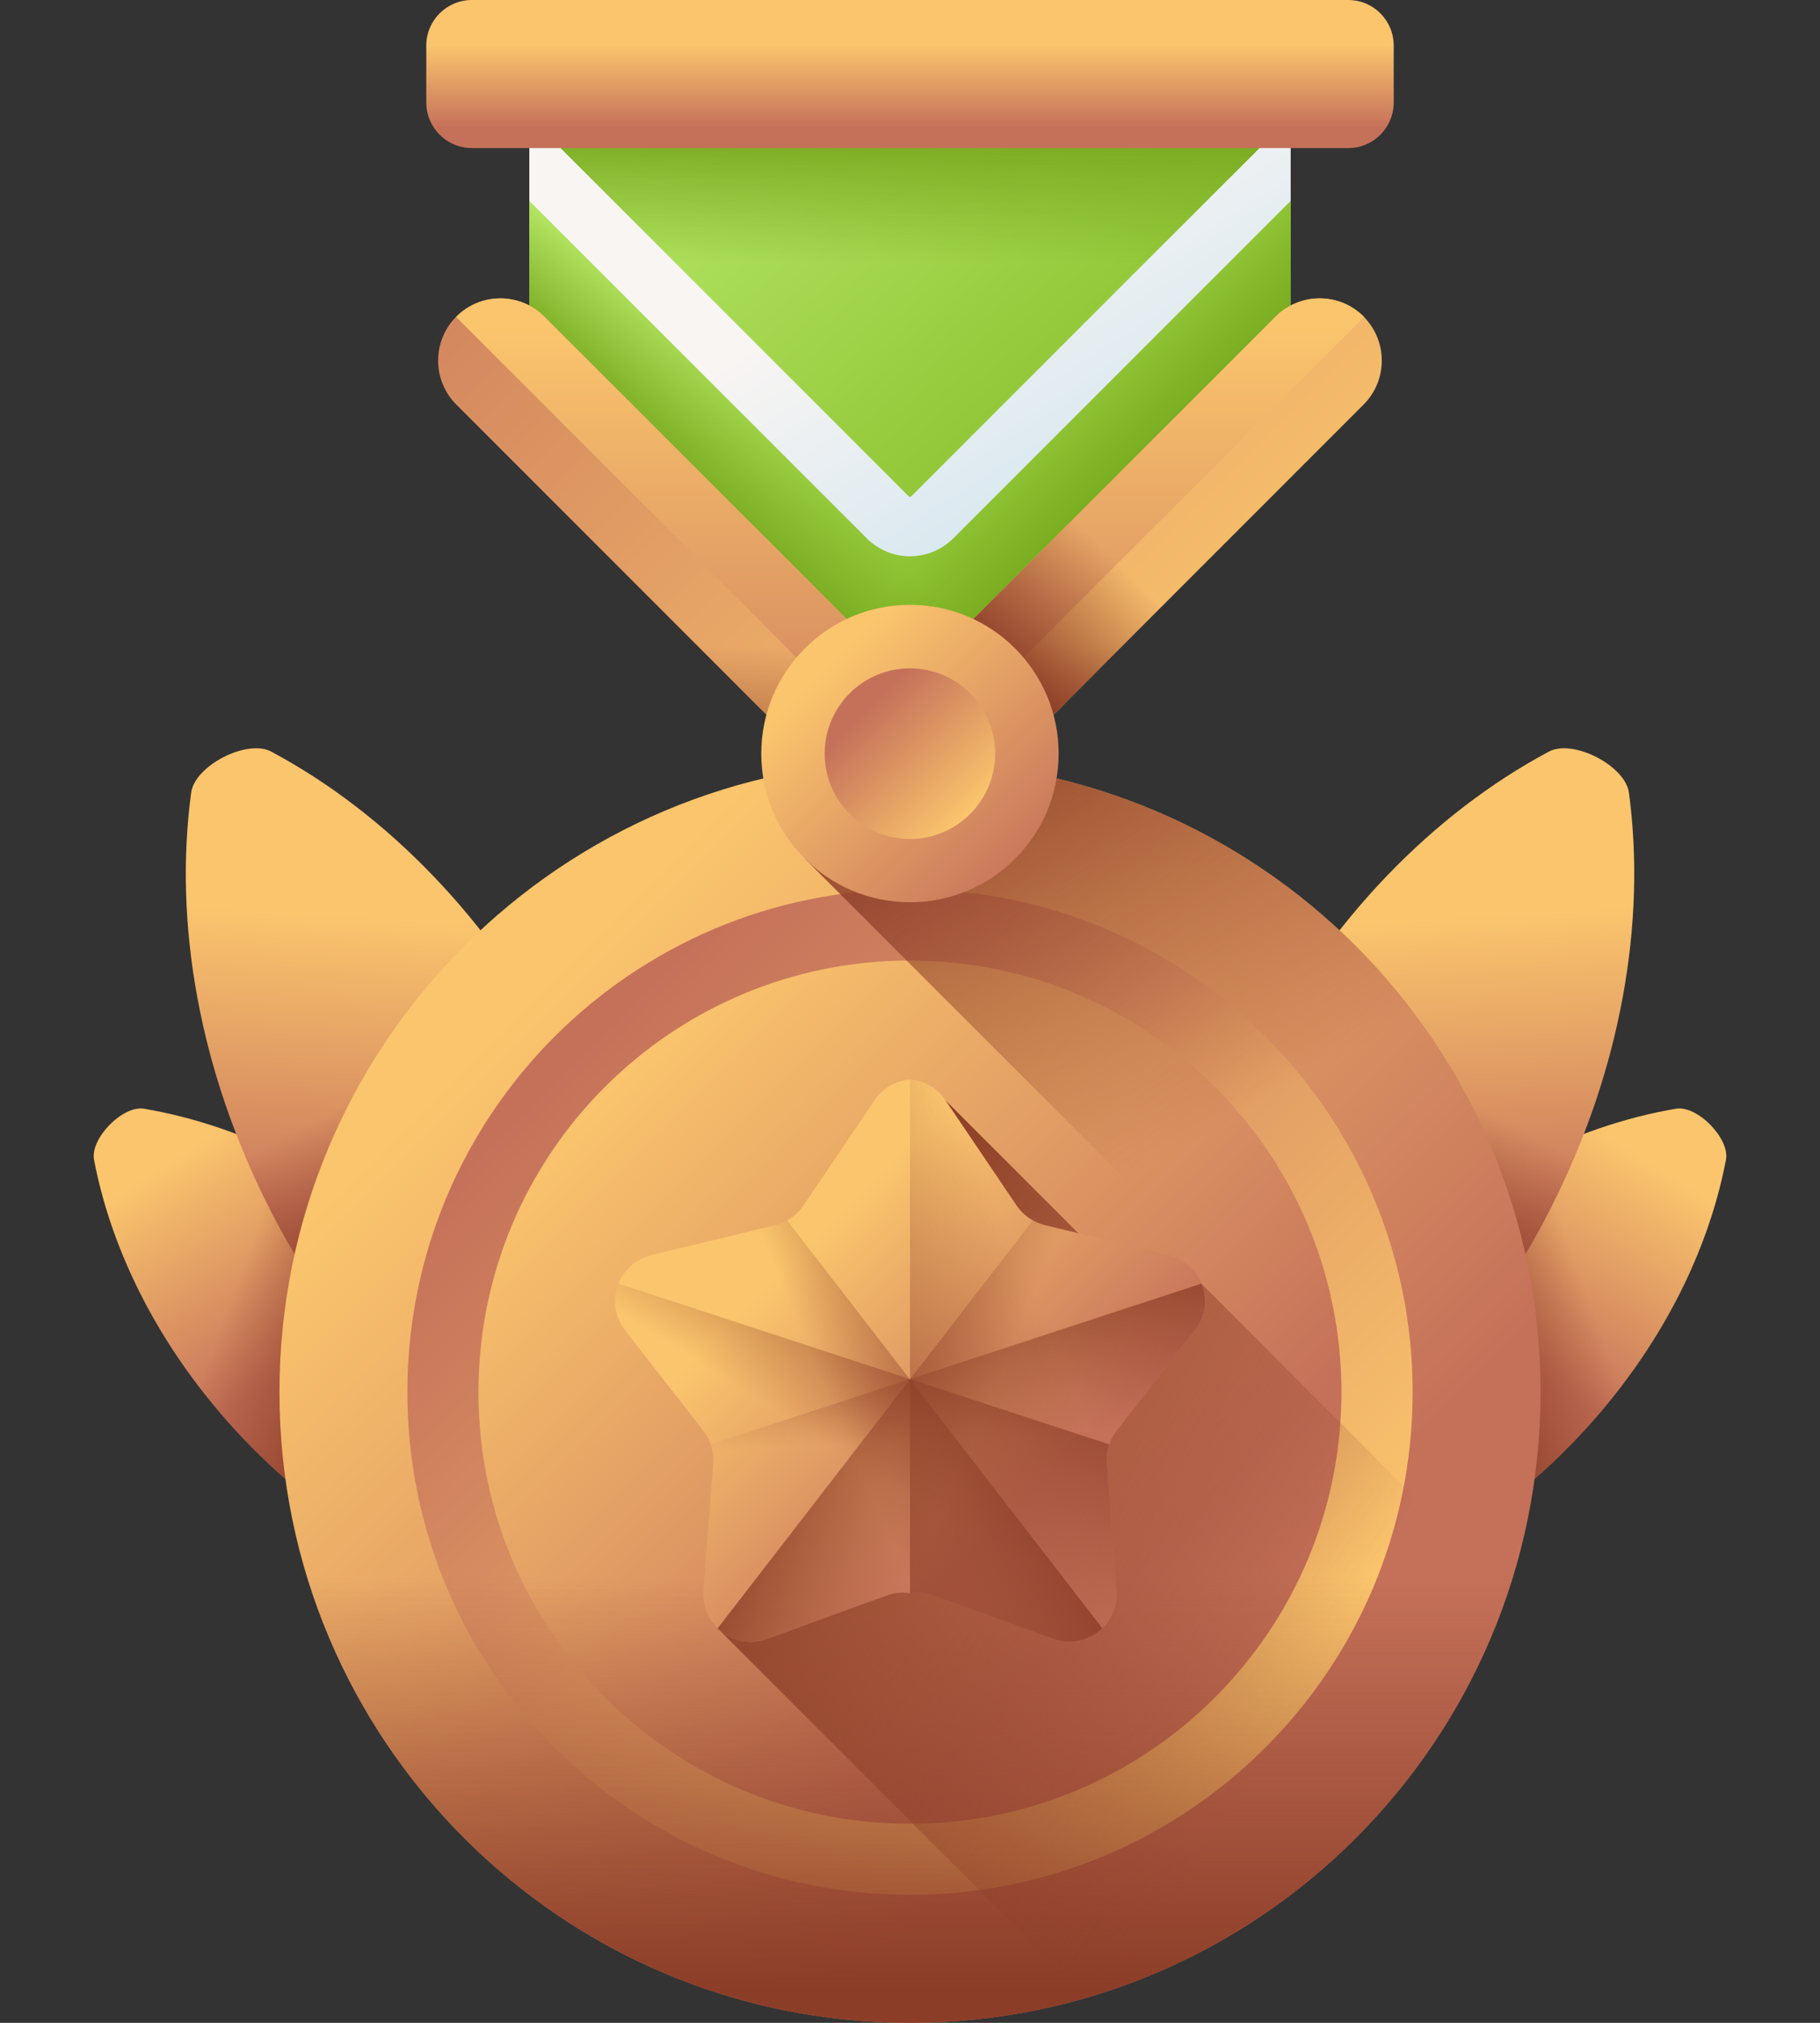 <svg width="18" height="20" viewBox="0 0 18 20" fill="none" xmlns="http://www.w3.org/2000/svg">
<rect x="0" y="0" width="18" height="20" fill="#333333" stroke="none"/>
<path d="M4.372 12.531C5.257 13.396 5.812 14.439 6.004 15.444C6.044 15.655 5.721 15.985 5.509 15.949C4.501 15.779 3.446 15.247 2.561 14.381C1.677 13.515 1.122 12.472 0.93 11.467C0.89 11.257 1.213 10.927 1.424 10.962C2.433 11.133 3.488 11.665 4.372 12.531Z" fill="url(#paint0_linear_2732_70814)"/>
<path d="M4.372 12.531C5.257 13.396 5.812 14.439 6.004 15.444C6.044 15.655 5.721 15.985 5.509 15.949C4.501 15.779 3.446 15.247 2.561 14.381C1.677 13.515 1.122 12.472 0.93 11.467C0.89 11.257 1.213 10.927 1.424 10.962C2.433 11.133 3.488 11.665 4.372 12.531Z" fill="url(#paint1_linear_2732_70814)"/>
<path d="M5.572 10.479C6.281 11.866 6.527 13.332 6.354 14.607C6.318 14.874 5.801 15.139 5.563 15.012C4.427 14.406 3.382 13.349 2.673 11.963C1.963 10.577 1.718 9.111 1.891 7.836C1.927 7.569 2.444 7.304 2.682 7.431C3.817 8.037 4.863 9.093 5.572 10.479Z" fill="url(#paint2_linear_2732_70814)"/>
<path d="M1.877 9.354C1.971 10.211 2.232 11.102 2.672 11.963C3.381 13.349 4.427 14.405 5.562 15.011C5.8 15.138 6.317 14.873 6.353 14.606C6.526 13.331 6.281 11.865 5.572 10.479C5.154 9.663 4.62 8.961 4.019 8.398L1.877 9.354Z" fill="url(#paint3_linear_2732_70814)"/>
<path d="M13.628 12.531C12.743 13.396 12.188 14.439 11.997 15.444C11.956 15.655 12.279 15.985 12.491 15.949C13.499 15.779 14.554 15.247 15.439 14.381C16.323 13.515 16.878 12.472 17.07 11.467C17.11 11.257 16.787 10.927 16.576 10.962C15.567 11.133 14.512 11.665 13.628 12.531Z" fill="url(#paint4_linear_2732_70814)"/>
<path d="M13.628 12.531C12.743 13.396 12.188 14.439 11.997 15.444C11.956 15.655 12.279 15.985 12.491 15.949C13.499 15.779 14.554 15.247 15.439 14.381C16.323 13.515 16.878 12.472 17.07 11.467C17.11 11.257 16.787 10.927 16.576 10.962C15.567 11.133 14.512 11.665 13.628 12.531Z" fill="url(#paint5_linear_2732_70814)"/>
<path d="M12.429 10.479C11.719 11.866 11.474 13.332 11.647 14.607C11.683 14.874 12.2 15.139 12.438 15.012C13.573 14.406 14.619 13.349 15.328 11.963C16.037 10.577 16.282 9.111 16.11 7.836C16.073 7.569 15.556 7.304 15.319 7.431C14.183 8.037 13.138 9.093 12.429 10.479Z" fill="url(#paint6_linear_2732_70814)"/>
<path d="M16.123 9.355C16.029 10.212 15.768 11.103 15.328 11.963C14.619 13.349 13.573 14.405 12.438 15.011C12.2 15.138 11.683 14.874 11.647 14.607C11.474 13.331 11.719 11.866 12.429 10.479C12.846 9.663 13.38 8.961 13.981 8.398L16.123 9.355Z" fill="url(#paint7_linear_2732_70814)"/>
<path d="M9 20C12.444 20 15.236 17.208 15.236 13.764C15.236 10.319 12.444 7.527 9 7.527C5.556 7.527 2.764 10.319 2.764 13.764C2.764 17.208 5.556 20 9 20Z" fill="url(#paint8_linear_2732_70814)"/>
<path d="M9 18.734C11.745 18.734 13.971 16.509 13.971 13.764C13.971 11.018 11.745 8.793 9 8.793C6.255 8.793 4.029 11.018 4.029 13.764C4.029 16.509 6.255 18.734 9 18.734Z" fill="url(#paint9_linear_2732_70814)"/>
<path d="M9 18.032C11.357 18.032 13.267 16.121 13.267 13.764C13.267 11.408 11.357 9.497 9 9.497C6.643 9.497 4.732 11.408 4.732 13.764C4.732 16.121 6.643 18.032 9 18.032Z" fill="url(#paint10_linear_2732_70814)"/>
<path d="M2.764 13.764C2.764 17.208 5.556 20 9 20C12.444 20 15.236 17.208 15.236 13.764C15.236 13.74 15.236 13.716 15.235 13.691H2.765C2.764 13.716 2.764 13.74 2.764 13.764Z" fill="url(#paint11_linear_2732_70814)"/>
<path d="M10.749 19.752C12.714 19.179 14.278 17.665 14.92 15.73L11.883 12.693L11.198 12.726L9.35 10.878L7.098 16.1L10.749 19.752Z" fill="url(#paint12_linear_2732_70814)"/>
<path d="M11.557 12.409L10.334 12.113C10.22 12.085 10.121 12.017 10.055 11.92L9.35 10.877C9.265 10.751 9.134 10.684 9 10.673C8.866 10.684 8.735 10.751 8.65 10.877L7.945 11.92C7.879 12.017 7.78 12.085 7.666 12.113L6.443 12.409C6.111 12.489 5.973 12.885 6.183 13.154L6.956 14.146C7.028 14.239 7.063 14.355 7.054 14.471L6.957 15.726C6.93 16.066 7.264 16.32 7.585 16.204L8.768 15.775C8.843 15.748 8.923 15.741 9 15.753C9.077 15.741 9.157 15.748 9.232 15.775L10.415 16.204C10.736 16.32 11.069 16.066 11.043 15.726L10.946 14.471C10.937 14.355 10.972 14.239 11.044 14.146L11.817 13.154C12.027 12.885 11.889 12.489 11.557 12.409Z" fill="url(#paint13_linear_2732_70814)"/>
<path d="M9.232 15.775L10.415 16.204C10.736 16.32 11.069 16.066 11.043 15.726L10.946 14.471C10.937 14.355 10.972 14.239 11.044 14.146L11.818 13.154C12.027 12.885 11.889 12.489 11.557 12.409L10.334 12.113C10.22 12.085 10.121 12.017 10.055 11.92L9.35 10.877C9.265 10.751 9.134 10.684 9 10.673V15.753C9.077 15.741 9.157 15.748 9.232 15.775Z" fill="url(#paint14_linear_2732_70814)"/>
<path d="M11.557 12.408L10.334 12.113C10.292 12.103 10.252 12.087 10.215 12.066L7.098 16.099C7.22 16.217 7.404 16.269 7.585 16.203L8.768 15.775C8.843 15.748 8.922 15.741 9 15.753C9.077 15.741 9.157 15.748 9.232 15.775L10.414 16.203C10.735 16.32 11.069 16.066 11.043 15.726L10.946 14.471C10.937 14.354 10.972 14.239 11.044 14.146L11.817 13.154C12.027 12.884 11.889 12.489 11.557 12.408Z" fill="url(#paint15_linear_2732_70814)"/>
<path d="M6.443 12.408L7.666 12.113C7.708 12.103 7.747 12.087 7.784 12.066L10.902 16.099C10.78 16.217 10.595 16.269 10.415 16.203L9.232 15.775C9.157 15.748 9.077 15.741 9 15.753C8.923 15.741 8.843 15.748 8.768 15.775L7.585 16.203C7.264 16.32 6.93 16.066 6.957 15.726L7.054 14.471C7.063 14.354 7.028 14.239 6.956 14.146L6.183 13.154C5.973 12.884 6.111 12.489 6.443 12.408Z" fill="url(#paint16_linear_2732_70814)"/>
<path d="M6.117 12.691C6.059 12.838 6.073 13.013 6.182 13.153L6.955 14.146C7.027 14.238 7.062 14.354 7.053 14.471L6.956 15.725C6.93 16.066 7.264 16.319 7.585 16.203L8.768 15.774C8.842 15.747 8.922 15.74 8.999 15.752C9.077 15.74 9.157 15.747 9.231 15.774L10.414 16.203C10.735 16.319 11.069 16.066 11.043 15.725L10.946 14.471C10.941 14.406 10.95 14.342 10.971 14.281L6.117 12.691Z" fill="url(#paint17_linear_2732_70814)"/>
<path d="M11.883 12.691C11.941 12.838 11.927 13.013 11.817 13.153L11.044 14.146C10.972 14.238 10.937 14.354 10.946 14.471L11.043 15.725C11.069 16.066 10.735 16.319 10.415 16.203L9.232 15.774C9.157 15.747 9.077 15.74 9 15.752C8.922 15.74 8.843 15.747 8.768 15.774L7.585 16.203C7.264 16.319 6.93 16.066 6.957 15.725L7.053 14.471C7.058 14.406 7.049 14.342 7.029 14.281L11.883 12.691Z" fill="url(#paint18_linear_2732_70814)"/>
<path d="M9.001 7.527C8.975 7.527 8.949 7.528 8.923 7.528L7.961 8.491L14.987 15.517C15.149 14.96 15.237 14.372 15.237 13.764C15.237 10.319 12.445 7.527 9.001 7.527Z" fill="url(#paint19_linear_2732_70814)"/>
<path d="M5.235 0.13V3.424L9 7.189L12.765 3.424V0.13H5.235Z" fill="url(#paint20_linear_2732_70814)"/>
<path d="M5.235 0.13V1.155L8.987 4.907C8.994 4.914 9.006 4.914 9.013 4.907L12.765 1.155V0.13H5.235Z" fill="url(#paint21_linear_2732_70814)"/>
<path d="M9 5.5C8.845 5.5 8.69 5.44 8.572 5.322L5.235 1.986V3.423L9 7.188L12.765 3.423V1.986L9.429 5.322C9.31 5.44 9.155 5.5 9 5.5Z" fill="url(#paint22_linear_2732_70814)"/>
<path d="M5.235 0.13V1.155L8.987 4.907C8.994 4.914 9.006 4.914 9.013 4.907L12.765 1.155V0.13H5.235Z" fill="url(#paint23_linear_2732_70814)"/>
<path d="M9 5.5C8.845 5.5 8.69 5.44 8.572 5.322L5.235 1.986V3.423L9 7.188L12.765 3.423V1.986L9.429 5.322C9.31 5.44 9.155 5.5 9 5.5Z" fill="url(#paint24_linear_2732_70814)"/>
<path d="M9 5.5C9.155 5.5 9.31 5.44 9.429 5.322L12.765 1.986V3.423L9 7.188L5.235 3.423V1.986L8.572 5.322C8.69 5.44 8.845 5.5 9 5.5Z" fill="url(#paint25_linear_2732_70814)"/>
<path d="M8.587 6.334L5.383 3.13C5.143 2.89 4.753 2.89 4.513 3.13C4.273 3.37 4.273 3.76 4.513 4L9 8.487L13.486 4C13.726 3.76 13.726 3.37 13.486 3.13C13.246 2.89 12.857 2.89 12.616 3.13L9.413 6.334C9.185 6.562 8.815 6.562 8.587 6.334Z" fill="url(#paint26_linear_2732_70814)"/>
<path d="M4.514 3.137L8.528 7.152C8.789 7.412 9.212 7.412 9.473 7.152L13.487 3.137C13.488 3.136 13.489 3.135 13.49 3.134C13.489 3.133 13.488 3.131 13.487 3.13C13.247 2.89 12.857 2.89 12.617 3.13L9.413 6.334C9.185 6.562 8.816 6.562 8.588 6.334L5.384 3.13C5.144 2.89 4.754 2.89 4.514 3.13C4.513 3.131 4.512 3.133 4.511 3.134C4.512 3.135 4.513 3.136 4.514 3.137Z" fill="url(#paint27_linear_2732_70814)"/>
<path d="M9 8.487L12.167 5.32H10.427L9.413 6.334C9.185 6.562 8.815 6.562 8.587 6.334L7.573 5.32H5.833L9 8.487Z" fill="url(#paint28_linear_2732_70814)"/>
<path d="M8.607 8.095L9 8.487L13.016 4.47H11.276L9.412 6.334C9.191 6.556 8.837 6.561 8.607 6.353V8.095Z" fill="url(#paint29_linear_2732_70814)"/>
<path d="M9 8.921C9.812 8.921 10.47 8.263 10.47 7.451C10.47 6.639 9.812 5.98 9 5.98C8.188 5.98 7.529 6.639 7.529 7.451C7.529 8.263 8.188 8.921 9 8.921Z" fill="url(#paint30_linear_2732_70814)"/>
<path d="M8.999 8.295C9.465 8.295 9.842 7.917 9.842 7.451C9.842 6.986 9.465 6.608 8.999 6.608C8.534 6.608 8.156 6.986 8.156 7.451C8.156 7.917 8.534 8.295 8.999 8.295Z" fill="url(#paint31_linear_2732_70814)"/>
<path d="M13.334 1.464H4.667C4.418 1.464 4.216 1.262 4.216 1.013V0.451C4.216 0.202 4.418 0 4.667 0H13.334C13.583 0 13.784 0.202 13.784 0.451V1.013C13.784 1.262 13.583 1.464 13.334 1.464Z" fill="url(#paint32_linear_2732_70814)"/>
<defs>
<linearGradient id="paint0_linear_2732_70814" x1="2.042" y1="11.239" x2="3.324" y2="13.258" gradientUnits="userSpaceOnUse">
<stop stop-color="#FBC56D"/>
<stop offset="1" stop-color="#C5715A"/>
</linearGradient>
<linearGradient id="paint1_linear_2732_70814" x1="2.222" y1="13.017" x2="3.59" y2="13.516" gradientUnits="userSpaceOnUse">
<stop stop-color="#8C3D27" stop-opacity="0"/>
<stop offset="1" stop-color="#8C3D27"/>
</linearGradient>
<linearGradient id="paint2_linear_2732_70814" x1="4.235" y1="9.085" x2="4.056" y2="12.261" gradientUnits="userSpaceOnUse">
<stop stop-color="#FBC56D"/>
<stop offset="1" stop-color="#C5715A"/>
</linearGradient>
<linearGradient id="paint3_linear_2732_70814" x1="3.827" y1="10.695" x2="4.602" y2="12.149" gradientUnits="userSpaceOnUse">
<stop stop-color="#8C3D27" stop-opacity="0"/>
<stop offset="1" stop-color="#8C3D27"/>
</linearGradient>
<linearGradient id="paint4_linear_2732_70814" x1="15.955" y1="11.244" x2="14.673" y2="13.264" gradientUnits="userSpaceOnUse">
<stop stop-color="#FBC56D"/>
<stop offset="1" stop-color="#C5715A"/>
</linearGradient>
<linearGradient id="paint5_linear_2732_70814" x1="15.775" y1="13.022" x2="14.407" y2="13.521" gradientUnits="userSpaceOnUse">
<stop stop-color="#8C3D27" stop-opacity="0"/>
<stop offset="1" stop-color="#8C3D27"/>
</linearGradient>
<linearGradient id="paint6_linear_2732_70814" x1="13.762" y1="9.091" x2="13.942" y2="12.266" gradientUnits="userSpaceOnUse">
<stop stop-color="#FBC56D"/>
<stop offset="1" stop-color="#C5715A"/>
</linearGradient>
<linearGradient id="paint7_linear_2732_70814" x1="14.17" y1="10.7" x2="13.395" y2="12.155" gradientUnits="userSpaceOnUse">
<stop stop-color="#8C3D27" stop-opacity="0"/>
<stop offset="1" stop-color="#8C3D27"/>
</linearGradient>
<linearGradient id="paint8_linear_2732_70814" x1="5.155" y1="9.919" x2="11.732" y2="16.496" gradientUnits="userSpaceOnUse">
<stop stop-color="#FBC56D"/>
<stop offset="1" stop-color="#C5715A"/>
</linearGradient>
<linearGradient id="paint9_linear_2732_70814" x1="12.229" y1="16.992" x2="5.677" y2="10.441" gradientUnits="userSpaceOnUse">
<stop stop-color="#FBC56D"/>
<stop offset="1" stop-color="#C5715A"/>
</linearGradient>
<linearGradient id="paint10_linear_2732_70814" x1="5.898" y1="10.662" x2="11.004" y2="15.769" gradientUnits="userSpaceOnUse">
<stop stop-color="#FBC56D"/>
<stop offset="1" stop-color="#C5715A"/>
</linearGradient>
<linearGradient id="paint11_linear_2732_70814" x1="9" y1="15.588" x2="9" y2="19.682" gradientUnits="userSpaceOnUse">
<stop stop-color="#8C3D27" stop-opacity="0"/>
<stop offset="1" stop-color="#8C3D27"/>
</linearGradient>
<linearGradient id="paint12_linear_2732_70814" x1="12.735" y1="17.005" x2="7.585" y2="13.764" gradientUnits="userSpaceOnUse">
<stop stop-color="#8C3D27" stop-opacity="0"/>
<stop offset="1" stop-color="#8C3D27"/>
</linearGradient>
<linearGradient id="paint13_linear_2732_70814" x1="7.701" y1="12.578" x2="10.043" y2="14.921" gradientUnits="userSpaceOnUse">
<stop stop-color="#FBC56D"/>
<stop offset="1" stop-color="#C5715A"/>
</linearGradient>
<linearGradient id="paint14_linear_2732_70814" x1="10.404" y1="13.217" x2="7.166" y2="14.555" gradientUnits="userSpaceOnUse">
<stop stop-color="#8C3D27" stop-opacity="0"/>
<stop offset="1" stop-color="#8C3D27"/>
</linearGradient>
<linearGradient id="paint15_linear_2732_70814" x1="9.558" y1="14.366" x2="7.785" y2="13.606" gradientUnits="userSpaceOnUse">
<stop stop-color="#8C3D27" stop-opacity="0"/>
<stop offset="1" stop-color="#8C3D27"/>
</linearGradient>
<linearGradient id="paint16_linear_2732_70814" x1="8.442" y1="14.366" x2="10.214" y2="13.606" gradientUnits="userSpaceOnUse">
<stop stop-color="#8C3D27" stop-opacity="0"/>
<stop offset="1" stop-color="#8C3D27"/>
</linearGradient>
<linearGradient id="paint17_linear_2732_70814" x1="8.481" y1="14.454" x2="9.62" y2="12.623" gradientUnits="userSpaceOnUse">
<stop stop-color="#8C3D27" stop-opacity="0"/>
<stop offset="1" stop-color="#8C3D27"/>
</linearGradient>
<linearGradient id="paint18_linear_2732_70814" x1="9.431" y1="14.223" x2="9.336" y2="12.432" gradientUnits="userSpaceOnUse">
<stop stop-color="#8C3D27" stop-opacity="0"/>
<stop offset="1" stop-color="#8C3D27"/>
</linearGradient>
<linearGradient id="paint19_linear_2732_70814" x1="12.074" y1="11.129" x2="9.669" y2="6.92" gradientUnits="userSpaceOnUse">
<stop stop-color="#8C3D27" stop-opacity="0"/>
<stop offset="1" stop-color="#8C3D27"/>
</linearGradient>
<linearGradient id="paint20_linear_2732_70814" x1="9.279" y1="2.222" x2="10.828" y2="4.692" gradientUnits="userSpaceOnUse">
<stop stop-color="#F9F5F3"/>
<stop offset="1" stop-color="#D8E8F0"/>
</linearGradient>
<linearGradient id="paint21_linear_2732_70814" x1="7.734" y1="-0.809" x2="12.544" y2="4.707" gradientUnits="userSpaceOnUse">
<stop stop-color="#BBEC6C"/>
<stop offset="1" stop-color="#81B823"/>
</linearGradient>
<linearGradient id="paint22_linear_2732_70814" x1="6.712" y1="0.081" x2="11.523" y2="5.597" gradientUnits="userSpaceOnUse">
<stop stop-color="#BBEC6C"/>
<stop offset="1" stop-color="#81B823"/>
</linearGradient>
<linearGradient id="paint23_linear_2732_70814" x1="9" y1="2.607" x2="9" y2="1.312" gradientUnits="userSpaceOnUse">
<stop stop-color="#78A91F" stop-opacity="0"/>
<stop offset="1" stop-color="#78A91F"/>
</linearGradient>
<linearGradient id="paint24_linear_2732_70814" x1="10.49" y1="4.195" x2="11.159" y2="4.864" gradientUnits="userSpaceOnUse">
<stop stop-color="#78A91F" stop-opacity="0"/>
<stop offset="1" stop-color="#78A91F"/>
</linearGradient>
<linearGradient id="paint25_linear_2732_70814" x1="7.51" y1="4.195" x2="6.841" y2="4.864" gradientUnits="userSpaceOnUse">
<stop stop-color="#78A91F" stop-opacity="0"/>
<stop offset="1" stop-color="#78A91F"/>
</linearGradient>
<linearGradient id="paint26_linear_2732_70814" x1="12.399" y1="6.965" x2="4.358" y2="-1.077" gradientUnits="userSpaceOnUse">
<stop stop-color="#FBC56D"/>
<stop offset="1" stop-color="#C5715A"/>
</linearGradient>
<linearGradient id="paint27_linear_2732_70814" x1="9.001" y1="3.202" x2="9.001" y2="8.694" gradientUnits="userSpaceOnUse">
<stop stop-color="#FBC56D"/>
<stop offset="1" stop-color="#C5715A"/>
</linearGradient>
<linearGradient id="paint28_linear_2732_70814" x1="9" y1="6.392" x2="9" y2="8.198" gradientUnits="userSpaceOnUse">
<stop stop-color="#8C3D27" stop-opacity="0"/>
<stop offset="1" stop-color="#8C3D27"/>
</linearGradient>
<linearGradient id="paint29_linear_2732_70814" x1="10.853" y1="5.37" x2="9.755" y2="6.487" gradientUnits="userSpaceOnUse">
<stop stop-color="#8C3D27" stop-opacity="0"/>
<stop offset="1" stop-color="#8C3D27"/>
</linearGradient>
<linearGradient id="paint30_linear_2732_70814" x1="8.157" y1="6.608" x2="10.236" y2="8.687" gradientUnits="userSpaceOnUse">
<stop stop-color="#FBC56D"/>
<stop offset="1" stop-color="#C5715A"/>
</linearGradient>
<linearGradient id="paint31_linear_2732_70814" x1="9.597" y1="8.05" x2="8.568" y2="7.02" gradientUnits="userSpaceOnUse">
<stop stop-color="#FBC56D"/>
<stop offset="1" stop-color="#C5715A"/>
</linearGradient>
<linearGradient id="paint32_linear_2732_70814" x1="9" y1="0.444" x2="9" y2="1.262" gradientUnits="userSpaceOnUse">
<stop stop-color="#FBC56D"/>
<stop offset="1" stop-color="#C5715A"/>
</linearGradient>
</defs>
</svg>
